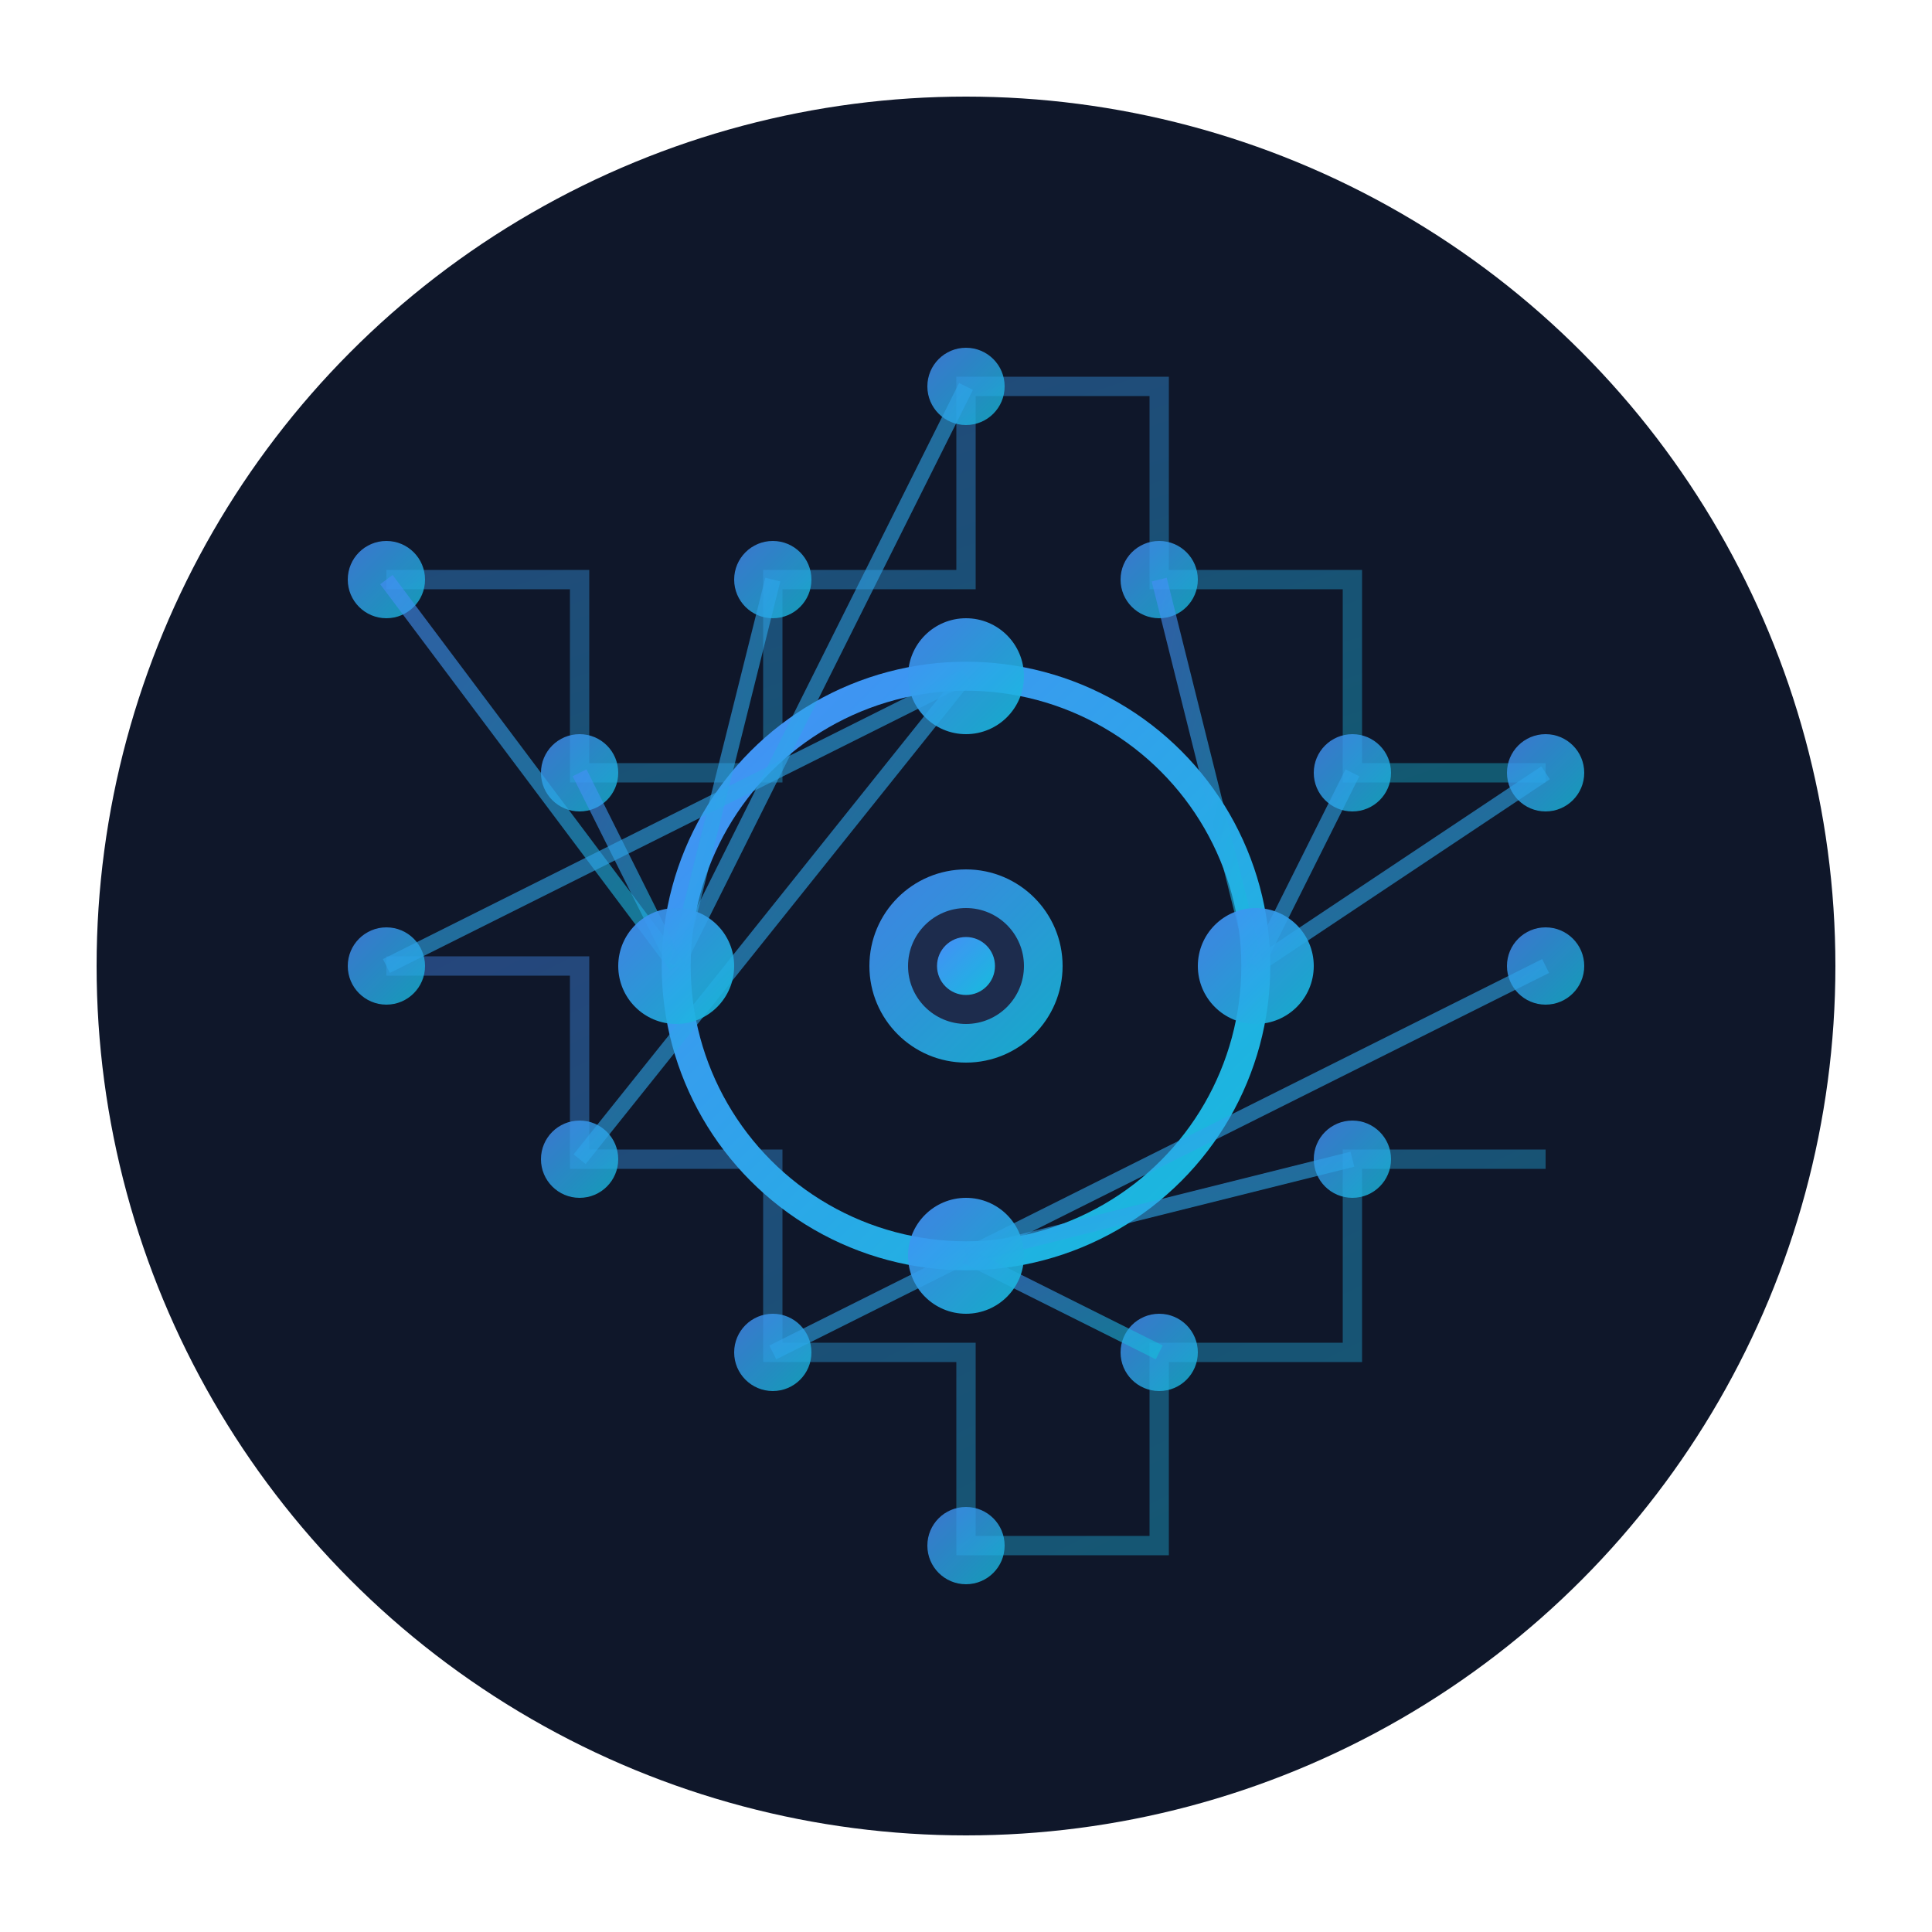 <svg xmlns="http://www.w3.org/2000/svg" viewBox="0 0 100 100">
  <defs>
    <linearGradient id="aiGrad" x1="0%" y1="0%" x2="100%" y2="100%">
      <stop offset="0%" stop-color="#3b82f6" />
      <stop offset="100%" stop-color="#06b6d4" />
    </linearGradient>
    <filter id="glow" x="-50%" y="-50%" width="200%" height="200%">
      <feGaussianBlur in="SourceGraphic" stdDeviation="2" result="blur" />
      <feColorMatrix in="blur" mode="matrix" values="1 0 0 0 0  0 1 0 0 0  0 0 1 0 0  0 0 0 18 -7" result="glow" />
      <feBlend in="SourceGraphic" in2="glow" mode="screen" />
    </filter>
  </defs>
  
  <!-- Dark background -->
  <circle cx="50" cy="50" r="45" fill="#0f172a" />
  
  <g filter="url(#glow)">
    <!-- Circuit board patterns -->
    <path d="M20 30 H30 V40 H40 V30 H50 V20 H60 V30 H70 V40 H80" 
          stroke="url(#aiGrad)" stroke-width="1" fill="none" opacity="0.4" />
    <path d="M20 50 H30 V60 H40 V70 H50 V80 H60 V70 H70 V60 H80" 
          stroke="url(#aiGrad)" stroke-width="1" fill="none" opacity="0.4" />
    
    <!-- Connection nodes -->
    <circle cx="20" cy="30" r="2" fill="url(#aiGrad)" opacity="0.8" />
    <circle cx="30" cy="40" r="2" fill="url(#aiGrad)" opacity="0.8" />
    <circle cx="40" cy="30" r="2" fill="url(#aiGrad)" opacity="0.8" />
    <circle cx="50" cy="20" r="2" fill="url(#aiGrad)" opacity="0.8" />
    <circle cx="60" cy="30" r="2" fill="url(#aiGrad)" opacity="0.8" />
    <circle cx="70" cy="40" r="2" fill="url(#aiGrad)" opacity="0.8" />
    <circle cx="80" cy="40" r="2" fill="url(#aiGrad)" opacity="0.8" />
    
    <circle cx="20" cy="50" r="2" fill="url(#aiGrad)" opacity="0.8" />
    <circle cx="30" cy="60" r="2" fill="url(#aiGrad)" opacity="0.8" />
    <circle cx="40" cy="70" r="2" fill="url(#aiGrad)" opacity="0.8" />
    <circle cx="50" cy="80" r="2" fill="url(#aiGrad)" opacity="0.8" />
    <circle cx="60" cy="70" r="2" fill="url(#aiGrad)" opacity="0.8" />
    <circle cx="70" cy="60" r="2" fill="url(#aiGrad)" opacity="0.8" />
    <circle cx="80" cy="50" r="2" fill="url(#aiGrad)" opacity="0.8" />
    
    <!-- Brain network -->
    <circle cx="50" cy="50" r="15" stroke="url(#aiGrad)" stroke-width="1.5" fill="none" />
    
    <!-- Neural connections -->
    <line x1="35" y1="50" x2="20" y2="30" stroke="url(#aiGrad)" stroke-width="0.8" opacity="0.6" />
    <line x1="35" y1="50" x2="30" y2="40" stroke="url(#aiGrad)" stroke-width="0.8" opacity="0.6" />
    <line x1="35" y1="50" x2="40" y2="30" stroke="url(#aiGrad)" stroke-width="0.8" opacity="0.6" />
    <line x1="35" y1="50" x2="50" y2="20" stroke="url(#aiGrad)" stroke-width="0.8" opacity="0.6" />
    
    <line x1="65" y1="50" x2="60" y2="30" stroke="url(#aiGrad)" stroke-width="0.8" opacity="0.6" />
    <line x1="65" y1="50" x2="70" y2="40" stroke="url(#aiGrad)" stroke-width="0.8" opacity="0.6" />
    <line x1="65" y1="50" x2="80" y2="40" stroke="url(#aiGrad)" stroke-width="0.8" opacity="0.6" />
    
    <line x1="50" y1="35" x2="20" y2="50" stroke="url(#aiGrad)" stroke-width="0.8" opacity="0.6" />
    <line x1="50" y1="35" x2="30" y2="60" stroke="url(#aiGrad)" stroke-width="0.8" opacity="0.6" />
    
    <line x1="50" y1="65" x2="40" y2="70" stroke="url(#aiGrad)" stroke-width="0.8" opacity="0.6" />
    <line x1="50" y1="65" x2="50" y2="80" stroke="url(#aiGrad)" stroke-width="0.8" opacity="0.6" />
    <line x1="50" y1="65" x2="60" y2="70" stroke="url(#aiGrad)" stroke-width="0.8" opacity="0.6" />
    <line x1="50" y1="65" x2="70" y2="60" stroke="url(#aiGrad)" stroke-width="0.8" opacity="0.6" />
    <line x1="50" y1="65" x2="80" y2="50" stroke="url(#aiGrad)" stroke-width="0.8" opacity="0.6" />
    
    <!-- Neural nodes -->
    <circle cx="35" cy="50" r="3" fill="url(#aiGrad)" opacity="0.9" />
    <circle cx="65" cy="50" r="3" fill="url(#aiGrad)" opacity="0.9" />
    <circle cx="50" cy="35" r="3" fill="url(#aiGrad)" opacity="0.9" />
    <circle cx="50" cy="65" r="3" fill="url(#aiGrad)" opacity="0.9" />
    
    <!-- Central node -->
    <circle cx="50" cy="50" r="5" fill="url(#aiGrad)" opacity="0.9" />
    <circle cx="50" cy="50" r="3" fill="#0f172a" />
    <circle cx="50" cy="50" r="1.5" fill="url(#aiGrad)" />
  </g>
</svg>